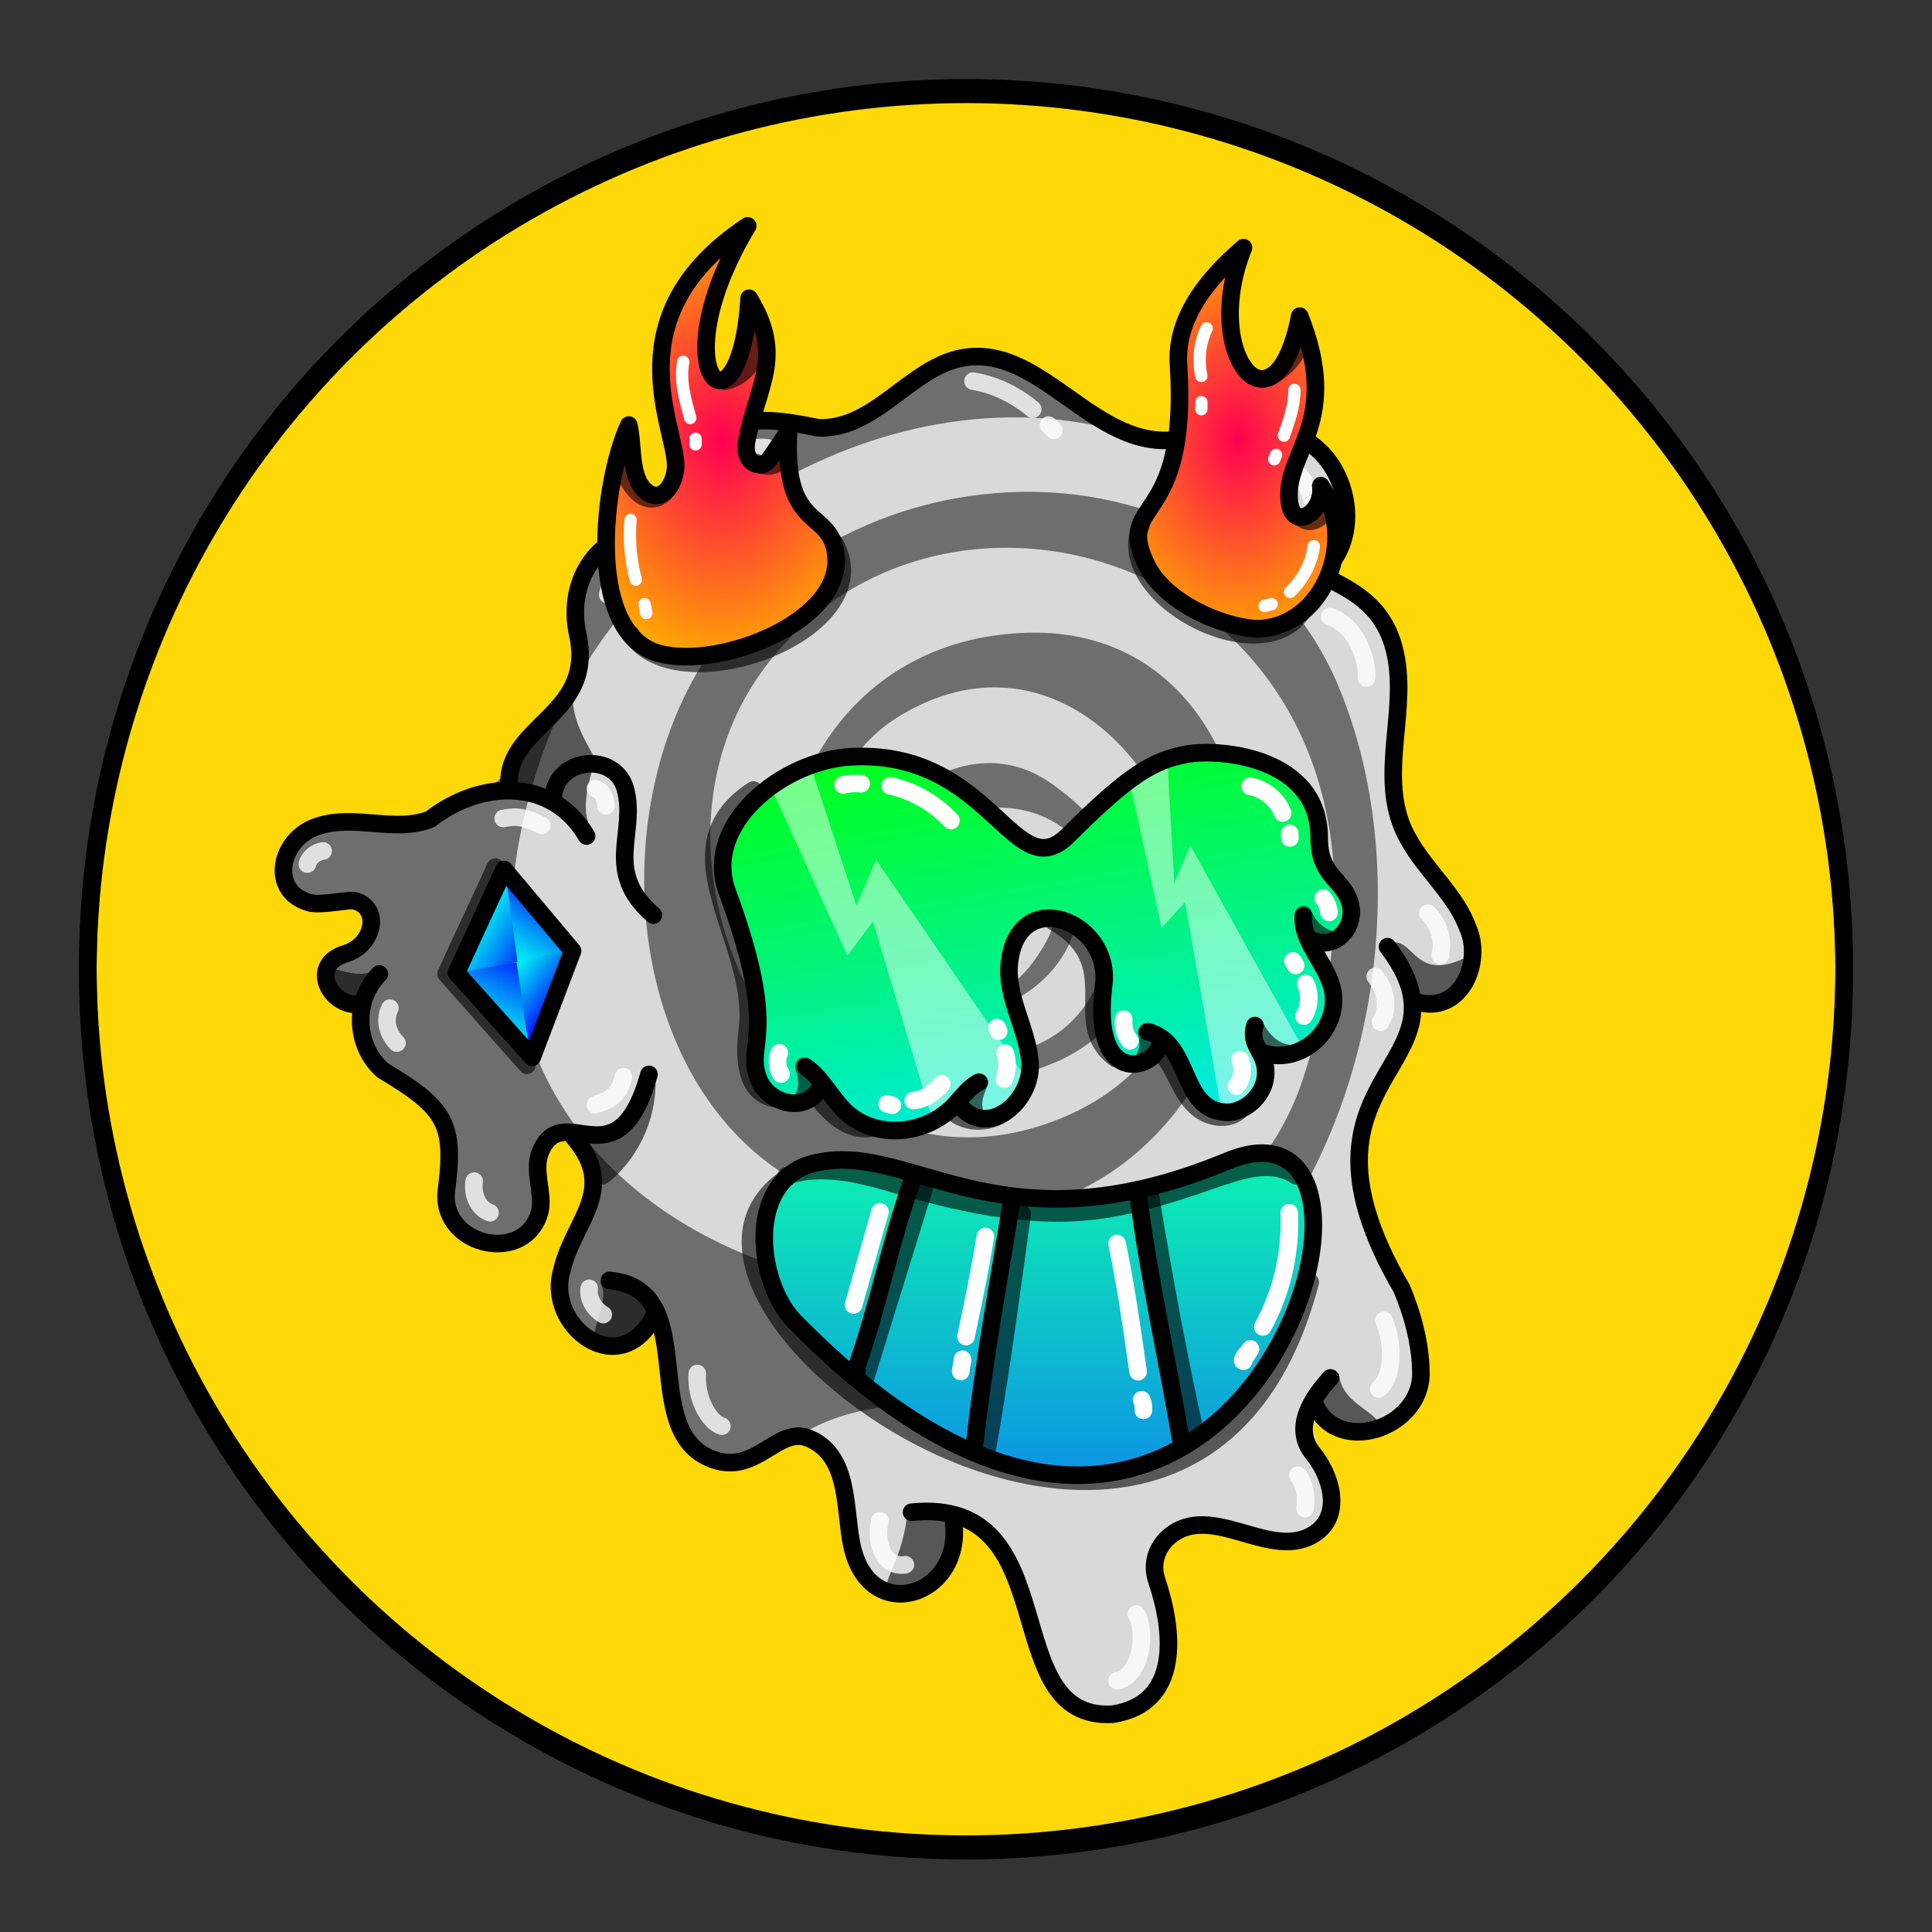 <svg version="1.1" id="Layer_1" xmlns="http://www.w3.org/2000/svg" x="0" y="0" viewBox="0 0 1100 1100" style="enable-background:new 0 0 1100 1100" xml:space="preserve" xmlns:xlink="http://www.w3.org/1999/xlink"><rect x="0" y="0" width="1100" height="1100" fill="#333333" stroke="none"/><style type="text/css">.st303{fill:#FED907;stroke:#000000;stroke-width:10;stroke-linecap:round;stroke-linejoin:round;stroke-miterlimit:10;}</style><circle class="st303" cx="550" cy="553.7" r="500"/><path d="M533 208.9c-68 59.6-71 20-121 36.5-19.6 10.9-14 30-9.7 39.6 11 23-51 9-69 40.3-10 18 .1 42-7.5 61.8-9 19.6-34 35-37 52.2-43 48-154 7-119 70.4 6 11 33-6 39 9.1 7 17.5-39 29-21 46.7 18 5 21 39.9 57 63.2 14 20 3 51 19 69.1 35.8 38 46-25 41-34.3 4-39 44-11 22 38.7-23 52 11 74 36.5 56.6 38.5-10.5-14 99.9 89.9 62.9 18 1 28 22 29.8 40.3 6.5 63 54 46 59 8 15.5-34 45 49 47 59.9 11 73 69 42 71 17.9 3-54-3-60.1 2-68.3 18.5-31 71 13 90.8-15.5 14-19.7-31-63.5 8-55.4 94 19 19-101 14-120.4-9-35.5 14-106 47-121.7 18-9 17-35.5 7-52.8-9.5-17-25-30.6-31-48.9-13.5-54 22-102-36-133.3-5-3-7-9.5-4-14.4 17-26 1-66-32-71.4-22-3-44 9-66.5 6.3-43.3-5-79.7-74-126.3-43.1z" style="fill:#6e6e6e"/><path d="M551 531.2c-4 3-8-6-7-10.6 4-11 19.9-5 21 5.1 2 20.5-29 26-35 8.3-21-61 99.7-54 64 5.1-54 90.6-144-47-56-74.4 130.8-41 127 189-29.6 124.6-72-29.7-55-145 2-180.5 135-85 249 165 93 228.2-143 57.5-250.6-133-173-249.8 107-159.7 406.5-57 311 228.4-70.5 210.6-543 143-434-182.1C352 299 516 201 654 250.8c30 0 126.5-31 113 52-33 55 26 7 31 79.3 0 86-26 50 41 148 9 23-7 48-33 45.2-1 40-60 47-9 153.5 38 78-20 102-49.7 72.9-8 15.5 47 92.5-37 69.6-30-10.8-57 1-48 35.8 19 70.6-30 79.7-53 58.5-28-26-21-98-63-99.5 8 29.8-35 59-54 29.1-11-24-6-70-35-79.2 42-25 95-13 141-23.5C757 756 824 534.5 761 388.2c-64-146-280.5-139-361-10.4-65 104-36 285 99 311.6 252 49.5 279.7-339.5 82-329-188 9.9-179 317 14 246.8 76-28 70.5-116 2-162.2-61-41-141 47-97 103.9 65 85 178.5-53 64-70-52-8-65.5 82-9.8 75.2 11-1 21-12 22-23.1 2-29.7-43-31-38-.8 2 11 19.5 14 21 1.8-.2-5-1.2-6.2-8.2-.8z" style="fill:#d9d9d9"/><style>.st40{fill:none;stroke:#000;stroke-width:10;stroke-linecap:round;stroke-linejoin:round;stroke-miterlimit:10}.st98{opacity:.6;enable-background:new}</style><g id="Outline"><path class="st98" d="M793 537c-1 .7-1 2-.5 3 5 10 11 35 25 30 8-2 21-13 18-22.4-.5-1-2-2-3-1.5-26 12-28-11-39-9.4v.3zm-34 274.5c6 5 26 8 25-3-6-7-20.6-12-21.5-26C750 772 744 803 759 811.5zm-219.3 52s1 .5 1 .8c9 13.5-3 36-18 40-34 6-9-6-6-44 .3-5.3 22.3 2.7 23 3.2zM342 731c5 7-4 22-4 33 8 13 29.6-5 33-14.9 2-12-17-21-28-20.2-1 .1-1 1.1-1 2.1zm31-120.2c2 23-8 47-26 61.9-13 10.9-17.5-30.6-8-27.9 6 4.2 28-18.8 34-34zm-157-59.9c-8 6-17 3-25 1-11 5 4 20 13.5 16 5-4 12-9 12-15.7-.5-.2-1.5-.2-.5-1.3zM337 473c-6-10-3-23 0-34 0-1 0-2-.6-2-9-9-23 11-19.8 20.7C318 463 338 475 337 472.8v.2z"/><path class="st98" d="M326 392c-2 29 24 45 7 44-7 2-14 1-15 11-1 11-24 0-24.5-1.3C285 433 317 404.5 326 392zm103-118c-9.9-4-16-16-18-25-4-6-9.9 1-11 6-7 54 29.5 28 29 19zm293 9c16 21 29.5 12 40 20.7 3 4 1 9.6-1 14-3 9-13 9-20 4.1-14.5-5.8-22-22.2-19-38.8z"/><path class="st40" d="M347 729c53.5 5 15 86 59 102 25 9 37-19.8 55-11.9 23 10.1 19.6 40 24 60.7 9.6 46 63 29.6 58-12.8"/><path class="st40" d="M519 861c89-9 47.5 119 114.5 115 39-6 35-47 25-76.5-3-9 0-18.5 7-24.5 24.5-21 59 15.5 84-2.5 15-11 8-33-2-45-12-15 0-32 10-43"/><path class="st40" d="M790 539c53 69.8-64 71 8 194.5 6 14 11 32 11 48.5 0 32-49 47.5-61 16"/><path class="st40" d="M721 287c2 51 64 31 74 88 6 34-11.5 71 7 103 10 18 27 31.5 34 51 8 19-4 47-27 42"/><path class="st40" d="M407 290.6c-16-8-12-29.9-2-41 17-15 40.5-10 61-6 29.8 1 49-29 75-38 50-17 81 55 133 44 23-5 48-11 69 1 25 14 33 55 10 75"/><path class="st40" d="M428 278c-16 26.5-51 17.5-76 28.5-20 10.5-28 33-23 55 10 47-43 51-39 88m25 4.5c1.5-23 35-26 41-5 7 25-13 47 16 72"/><path class="st40" d="M334 476c-20-34-61-31.5-89-9.6-20 8-43-3-64 4-22 7-28 37-5 43.5 6.5 2 23-2 26-1 15 4 11 25-5 30-21 6-10 29 6 29"/><path class="st40" d="M216 554.5c-15 15-14 41 2 55 37 22 41 31 36 69.7-2 31 46 41 53.5 10 2-10.8-4-22 0-33 13-32 44 20 62-44.5"/><path class="st40" d="M327 647.9c25 29.7-.5 47-7 75-10 32.5 34 65 53 25"/><path d="M729 262.5c9 4 16 13 18 22.5m-193-68c12.5 2 24.5 8 34 16m9 9 3 3m-163 10c-5.5-.9-12 .6-15.5 4M362 319.6c-9 2-14 10.7-16 19M339 449c4 1 6 6 6 9.8M308.5 470c-12-6-16-5-22-4M175 492c1-4 5-7 9-7.5m38 89.5c-4 8 0 16 4 19.9m44 78.6c-1 6 1 15 9 18m76-77.5c-3 14-13 14.5-16 16m4.5 119.5c-5-3-9-9-8-15M397 782c-1 14.5 7 28 14 30m90 53.9c-3 12 2 27 14.5 25M636 957c14-3 17-28 11-38m96-60.1c1-7 0-14-4-19m46-49.1c8-6.5 9-25 3-39M786 582c5-8 3-19-3-26m37-12c2-8.5-.6-18-7-24m-56-169c18 6 22 30 21 35" style="opacity:.788;fill:none;stroke:#fff;stroke-width:10;stroke-linecap:round;stroke-linejoin:round;stroke-miterlimit:10;enable-background:new"/></g><style>.st113{fill:url(#SVGID_00000161607897382723119130000008384714424499667899_);stroke:#000;stroke-width:10;stroke-linecap:round;stroke-linejoin:round;stroke-miterlimit:10}.st115{fill:url(#SVGID_00000060750496457387242310000012666657064974295186_)}.st116{opacity:.69;fill:url(#SVGID_00000147217783223614028420000005859567438160853156_);enable-background:new}</style><g id="Diamond"><linearGradient id="SVGID_00000047747315158047275670000003291867314489516677_" gradientUnits="userSpaceOnUse" x1="288.392" y1="548.057" x2="314.227" y2="509.458"><stop offset="0" style="stop-color:#00fff2"/><stop offset=".094" style="stop-color:#00f2f3"/><stop offset=".271" style="stop-color:#00cef5"/><stop offset=".51" style="stop-color:#0095f8"/><stop offset=".799" style="stop-color:#0047fc"/><stop offset="1" style="stop-color:#000dff"/></linearGradient><path style="fill:url(#SVGID_00000047747315158047275670000003291867314489516677_)" d="M288 501.7c2 15 4 33 7 46.8l29-6.4-36-40.4z"/><linearGradient id="SVGID_00000141446425912342851330000003408777914311007933_" gradientUnits="userSpaceOnUse" x1="267.149" y1="523.397" x2="303.78" y2="545.402"><stop offset="0" style="stop-color:#00fff2"/><stop offset=".095" style="stop-color:#00f1f3"/><stop offset=".273" style="stop-color:#00cef5"/><stop offset=".514" style="stop-color:#0094f8"/><stop offset=".807" style="stop-color:#0045fc"/><stop offset="1" style="stop-color:#000dff"/></linearGradient><path style="fill:url(#SVGID_00000141446425912342851330000003408777914311007933_)" d="M264 553.5c10-2 20.5-4 30.7-5.8l-6-43.6-24.7 49.4z"/><linearGradient id="SVGID_00000109030460764858650640000015191774076603487363_" gradientUnits="userSpaceOnUse" x1="274.137" y1="586.606" x2="296.946" y2="541.468"><stop offset="0" style="stop-color:#00fff2"/><stop offset="1" style="stop-color:#000dff"/></linearGradient><path style="fill:url(#SVGID_00000109030460764858650640000015191774076603487363_)" d="m260.1 554 34.9-6.3 6 45.4z"/><linearGradient id="SVGID_00000006686354308698079230000008291800467576291461_" gradientUnits="userSpaceOnUse" x1="288.999" y1="550.828" x2="317.454" y2="572.732"><stop offset="0" style="stop-color:#00fff2"/><stop offset=".125" style="stop-color:#00e8f3"/><stop offset=".388" style="stop-color:#00abf6"/><stop offset=".764" style="stop-color:#004cfc"/><stop offset="1" style="stop-color:#000dff"/></linearGradient><path style="fill:url(#SVGID_00000006686354308698079230000008291800467576291461_)" d="M301 593.8c-3-16-4-28.5-7-46.1l26.5-5.6-19.5 51.7z"/><path style="fill:none;stroke:#000;stroke-width:10;stroke-linecap:round;stroke-linejoin:round;stroke-miterlimit:10" d="m287 495-27.1 58.9L303 602l23-60.6z"/><path d="M282 493.7c-9.8 22-19 40.6-28 60.8l46 52" style="opacity:.6;fill:none;stroke:#000;stroke-width:10;stroke-linecap:round;stroke-linejoin:round;stroke-miterlimit:10"/></g><style>.st40,.st68{fill:none;stroke-width:10;stroke-linecap:round;stroke-linejoin:round;stroke-miterlimit:10;stroke:#000}.st68{opacity:.6;enable-background:new}</style><g id="Diamond_Grillz"><linearGradient id="SVGID_00000158020979588429643290000018342716222877648305_" gradientUnits="userSpaceOnUse" x1="591.196" y1="-432.994" x2="591.196" y2="-128.969" gradientTransform="translate(0 1066)"><stop offset="0" style="stop-color:#0dffaa"/><stop offset="1" style="stop-color:#0d62ff"/></linearGradient><path style="fill:url(#SVGID_00000158020979588429643290000018342716222877648305_)" d="M510.5 800.6c214 157 325-208 159-129-69 33-123-6-175-9-30.5-13-130.5 30.4 16 138z"/><path class="st68" d="M738 669.5c-14-9.6-32-3-47 2-27 9.5-54 18-82 19-29.6 1-59-5-88-12.9-24-7-49.7-16-73.5-8"/><path class="st68" d="M526 677c-11 36-22 71-33 107m89-93c-6 44-12 89-19.7 133M655 681c7.5 46 16 92 26 137"/><path d="M734 690.5c1 22.5-4 45-15 65m-7 12.5c-1 2-3 4-4 7-1 0-1-1 4-7zm-76-60c5 24 8 45 12 73m2 16c1 2 1 4 1 6m-90-99c-3 19-7 38-11 57m-2 12.9c0 2-1 5-1 7M501 690l-15 53" style="fill:none;stroke:#fff;stroke-width:10;stroke-linecap:round;stroke-linejoin:round;stroke-miterlimit:10"/><path class="st68" d="M448 670.5C341 742 680 984 746 730"/><path class="st40" d="M699 661c-135 56-184-17-241 3-33 14-26 67-6 88 253 259 369-141.5 247-91z"/><path class="st40" d="M519.9 670.6c-13 36-20 74-33 110 0-.5 1 0 1 0M576 684c-7.5 46-16 92-21 137.5m93-141.7c6 48 17 96 25 144"/></g><defs><linearGradient id="zl" x1="574.42" y1="410.83" x2="618.38" y2="675.51" gradientUnits="userSpaceOnUse"><stop offset="0" stop-color="#00ff19"/><stop offset=".22" stop-color="#00fa46"/><stop offset=".7" stop-color="#00eeb6"/><stop offset="1" stop-color="#00e6ff"/></linearGradient><style>.zl-3{fill:none;stroke-linecap:round;stroke-linejoin:round;stroke-width:10px;stroke:#000}</style></defs><path d="M746.4 534.9c13.5 7.2 27.2-7.7 21.7-22.5-4.6-12.5-17-13.9-17-35.5 0-45.9-85.7-81.3-142.9-1.3-25.4 35.5-44.1-49.3-124-44.7-38.6 2.2-84.3 38.4-70.1 76.9 31 84.2 9.1 85.6 18.1 107.2 5.8 13.7 26.8 18.9 35.1 4.2 19.3 25.5 52.7 36.3 76.4 9.9 57.9 26.7 37.8-55 32.1-74.1-3.2-45.4 46.6-36.5 51.6-5.4 2.6 16.2-3.4 85.5 34.5 44.1 8.8 6 10.9 17.4 16.6 25.9 16.3 24.1 45.5 11.2 42.2-17 41.4 1.7 44.3-39.2 25.7-67.7Z" style="fill:url(#zl)"/><path d="M438.8 449.7a25.8 25.8 0 0 1 3.2 5.3l40.5 89.1 14.5-19.4 34 113.4s15.8-8.2 16.6-6.9c13.2 12.2 32.4-1.9 37.5-15.9l-86.3-125.8-11.2 26-25.8-78.5m180 6.5 1.7 3.3 17.9 81.5 13.3-14.7s20.7 118 20.7 118.8c22.6 2.6 24.8-13.8 24.4-31.7 8.1 1.5 14.9-1 21.4-5l-63.5-114.4-9.1 21.6-4-70.7" style="fill:#fff;opacity:.47"/><path class="zl-3" d="M458.7 607.4c9.5 6.5 14.6 17.9 23 25.8 17.5 16.1 46.2 12.8 62-4.2 4.3-4.6 8-10 13.6-12.8"/><path class="zl-3" d="M546 629c16.3 20.4 42.6-2.4 40.4-24.8-1.8-19.2-13.8-36.8-11.7-56 4.9-44.6 58.3-24.1 53.7 12.5-7.8 60.9 32.4 47.9 32.4 31.3"/><path class="zl-3" d="M653.4 587.4c25.2 6.3 18.1 44.5 44.5 45.9 11.1.6 24.3-10.8 22.6-25.1-1.2-10.5-9.2-13.3-6-24.3m5.2 15.7c19.4 6.2 39.7-10.2 39.6-30.5-.1-17.6-18.1-30.4-17.3-47.5"/><path class="zl-3" d="M746.4 534.9c13.5 7.2 27.2-7.7 21.7-22.5-4.6-12.5-17-13.9-17-35.5 0-45.9-56.4-50.9-75.3-47.5s-32.8 11.4-67.6 46.2c-30.9 30.9-44.1-49.3-124-44.7-38.6 2.2-84.3 38.4-70.1 76.9 31 84.2 9.1 85.6 18.1 107.2 5.8 13.7 26.8 18.9 34.5 4.6"/><path d="M428.9 449.8c-51.5 33.4 2.4 85.8-3.3 135.8-1.6 14-2.6 35.5 14.5 39.7m17.6-18.2c1.8 5.9 2.6 12.4-.2 17.8m100.2-8.6c-2.4 5.2-4.6 11.2-2.8 16.8m98-45.3a19.7 19.7 0 0 1-1.7 15.4m63.6-18.4c3.6 7 9.7 13.6 17.8 14.8m9.6-78.8a23.7 23.7 0 0 0 16.6 14.6m-292.7 90.2c7.1 9.4 17.8 19 30.4 16.6m45.9-9.1c7.6 6.5 19.7 6.8 28.5 1m28.9-109.4c42.3 24.6 7.5 57.5 35.3 77.9m26.3-2.6c8.7 9.5 10.9 24.3 22 32.1 7 4.9 17.3 5.9 23.4-.7" style="opacity:.6;stroke:#000;fill:none;stroke-linecap:round;stroke-linejoin:round;stroke-width:10px"/><path d="M711.8 447.7a25.1 25.1 0 0 1 18.5 15.2m4 11.6.1 2.6m19 34.3a16.1 16.1 0 0 1 3.3 8.1M743.4 560a20.2 20.2 0 0 1-1 18.5m-6.3-31.4 1.6 2.6m-31.6 53.7a15 15 0 0 1-2.1 15m-60.7-25.8a17 17 0 0 1-3.5-12.3m-133-132.9a67.2 67.2 0 0 1 34.6 19.8m-51.1-21a32.6 32.6 0 0 0-10.3.7m92.3 152.7a22.1 22.1 0 0 1-.5 14.8m-4.1-29.3.9 2m-32.4 30c-4.2 4.9-9.8 9-16.2 9.5m-12 2.7-2.9-.8m-60.4-17a13.3 13.3 0 0 1-1-12.1" style="stroke:#fff;fill:none;stroke-linecap:round;stroke-linejoin:round;stroke-width:10px"/><style>.st68{fill:none;stroke-linecap:round;stroke-linejoin:round;stroke-miterlimit:10;opacity:.6;stroke:#000;stroke-width:10;enable-background:new}</style><g id="Flame_Horns"><radialGradient id="SVGID_00000080209009676873749930000001060105919475124125_" cx="411.357" cy="716.24" r="98.454" gradientTransform="matrix(1 0 0 -1.331 0 1204.53)" gradientUnits="userSpaceOnUse"><stop offset="0" style="stop-color:#ff0051"/><stop offset="1" style="stop-color:#ffae00"/></radialGradient><path style="fill:url(#SVGID_00000080209009676873749930000001060105919475124125_);stroke:#000;stroke-width:10;stroke-linecap:round;stroke-linejoin:round;stroke-miterlimit:10" d="M358 242c-15 33-24 114 14 129 32 12 107-15 104-54-2-28-30.5-13-27-71.4-3 4-8 12-11 16-4 6-15 3-13-9.9 6-32 22-48.5 1.5-81.9-5 85-52 44-.8-41.2-77 51-41 114-41 136.5 0 8.5-6 20.5-15 16C358 274 361 254.5 358 242z"/><radialGradient id="SVGID_00000046340282393842880260000016969407795463563686_" cx="704.981" cy="693.497" r="86.371" gradientTransform="matrix(1 0 0 -1.416 0 1232.09)" gradientUnits="userSpaceOnUse"><stop offset="0" style="stop-color:#ff0051"/><stop offset="1" style="stop-color:#ffae00"/></radialGradient><path style="fill:url(#SVGID_00000046340282393842880260000016969407795463563686_);stroke:#000;stroke-width:10;stroke-linecap:round;stroke-linejoin:round;stroke-miterlimit:10" d="M708 141c-19.7 17-39 39.6-37 67 6 94-37 75-18 114 9.8 20 41 35 63 36 38-1 57-51 36-81.5 2 16-17 27-18 7.5-2-27 30-44 6-104-14 72-57 23-32-39z"/><path class="st68" d="M359 360.9c27 42 145-2 116-52m174.6-9.9c-17 40 66 84 91 50.6"/><path d="M687 187c-4 8.5-5 18-3 27m0 15v4m53-11c0 9-3 17.5-6 26m-4.5 11-1 2.5M748 311c-1 9-6 19-13.5 26m-14.5 8 4-1m-365-48c-1 11 0 23 3 34m5 14 1 5m21-143c-2 11 1 21 4 32m3 11.8v3.2" style="stroke:#fff;stroke-width:7;fill:none;stroke-linecap:round;stroke-linejoin:round;stroke-miterlimit:10"/><path class="st68" d="M354 263c1.5 11 13 28 24 18m70-22.5c-4 6-10 9-17 5m1-78.5c2 14-5 29-19 32m309-2c9-4 16-12 19-20.6m15 94.6c-3 6-10 10.5-15 6"/></g><circle cx="550" cy="550" r="500" style="fill:none;stroke:#000;stroke-width:10;stroke-linecap:round;stroke-linejoin:round;stroke-miterlimit:10"/></svg>